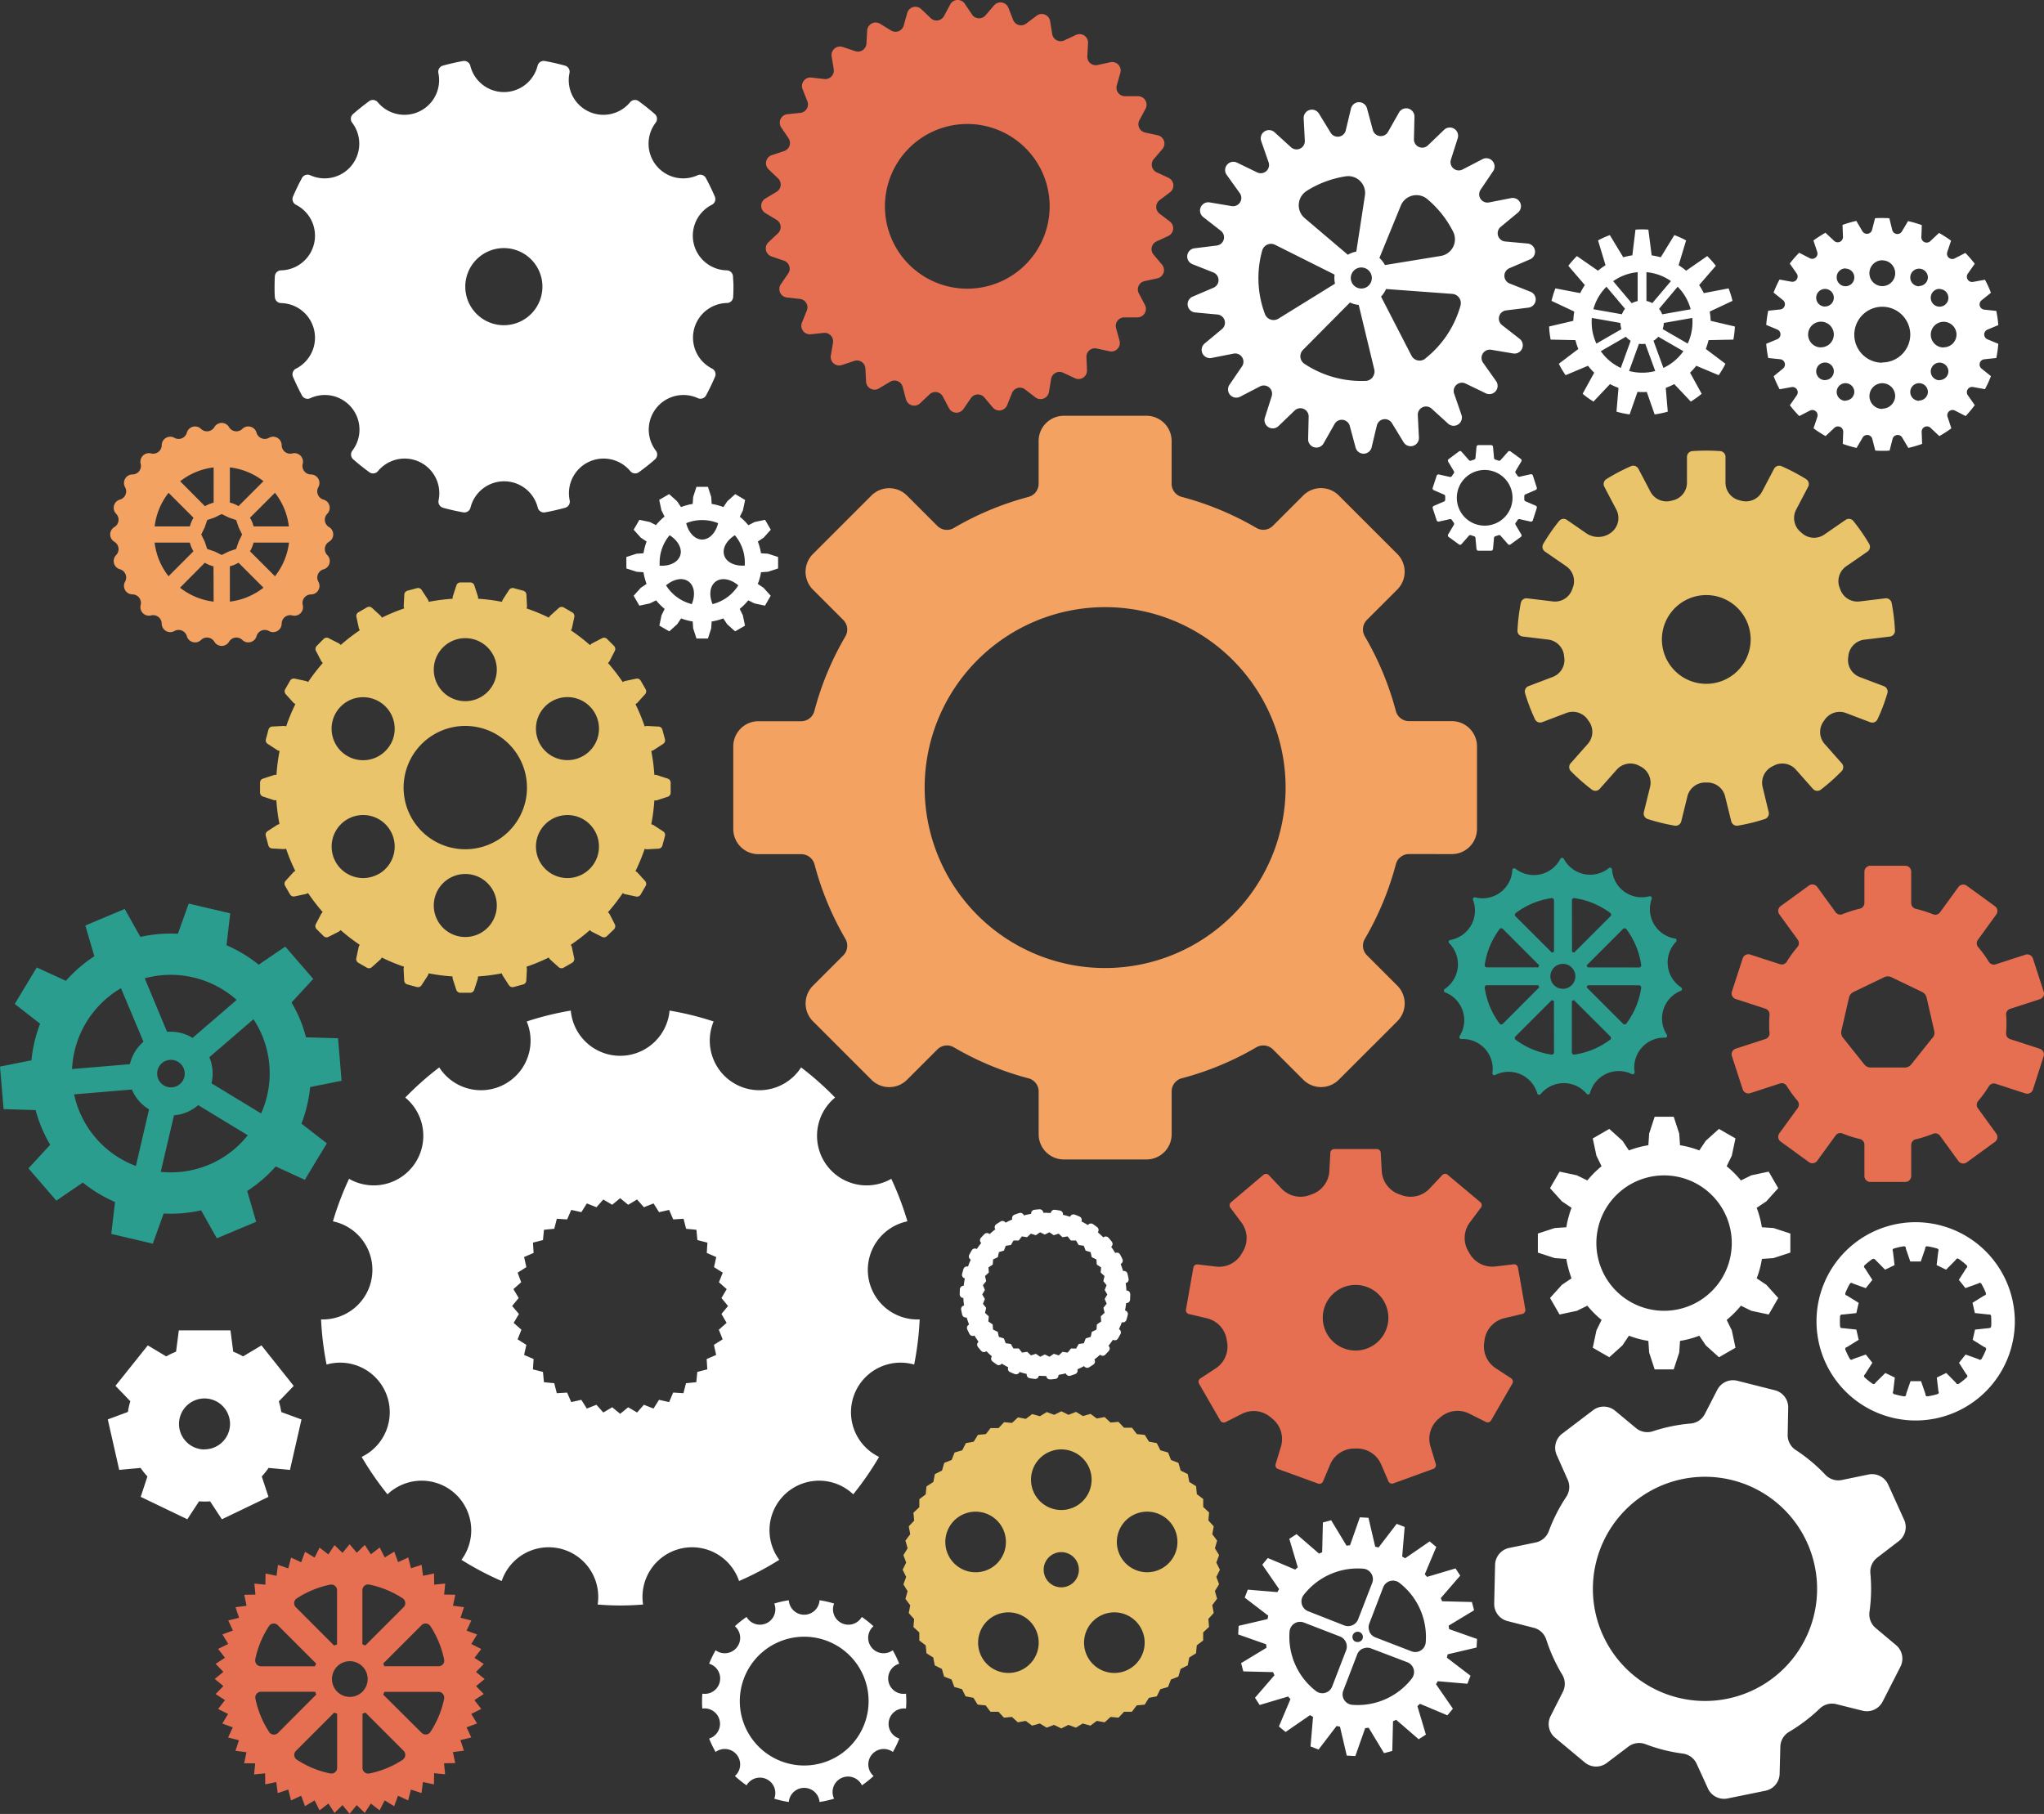 <svg id="Layer_1" data-name="Layer 1" xmlns="http://www.w3.org/2000/svg" viewBox="0 0 742.06 658.64">
    <rect x="0" y="0" width="742.06" height="658.64" fill="#333333" stroke="none"/>
    <defs>
        <style>.cls-1{fill:white}</style>
        <style>.cls-2{fill:#e76f51}</style> <!-- red -->
        <style>.cls-3{fill:#e9c46a;}</style> <!-- yellow -->
        <style>.cls-4{fill:#2a9d8f}</style>  <!-- green -->
        <style>.cls-5{fill:#f4a261}</style>  <!-- orange -->
        <style>.cls-6{fill:#264653}</style>  <!-- blue -->
    </defs>
    <title>All_Gears_cutfile</title>
    <path class="cls-5"
          d="M591.15,378.41a9.14,9.14,0,0,0,9.14-9.14v-30a9.14,9.14,0,0,0-9.14-9.14H575.61a4.93,4.93,0,0,1-4.77-3.67,109,109,0,0,0-11.26-27.11,4.93,4.93,0,0,1,.77-6l11-11a9.14,9.14,0,0,0,0-12.93l-21.23-21.22a9.13,9.13,0,0,0-12.92,0l-11,11a4.93,4.93,0,0,1-6,.77,108.39,108.39,0,0,0-27.1-11.26,4.92,4.92,0,0,1-3.67-4.77V228.4a9.14,9.14,0,0,0-9.14-9.14h-30a9.14,9.14,0,0,0-9.14,9.14v15.54a4.93,4.93,0,0,1-3.68,4.77A108.55,108.55,0,0,0,410.36,260a4.93,4.93,0,0,1-6-.77l-11-11a9.14,9.14,0,0,0-12.93,0l-21.22,21.22a9.14,9.14,0,0,0,0,12.93l11,11a4.93,4.93,0,0,1,.77,6,108.09,108.09,0,0,0-11.26,27.11,4.93,4.93,0,0,1-4.78,3.67H339.43a9.14,9.14,0,0,0-9.14,9.14v30a9.14,9.14,0,0,0,9.14,9.14H355a5,5,0,0,1,4.78,3.67A108.09,108.09,0,0,0,371,409.19a5,5,0,0,1-.77,6l-11,11a9.14,9.14,0,0,0,0,12.93l21.22,21.22a9.14,9.14,0,0,0,12.93,0l11-11a4.93,4.93,0,0,1,6-.77,108.18,108.18,0,0,0,27.1,11.26,4.93,4.93,0,0,1,3.68,4.77v15.54a9.14,9.14,0,0,0,9.14,9.14h30a9.14,9.14,0,0,0,9.14-9.14V464.58a4.92,4.92,0,0,1,3.67-4.77,108,108,0,0,0,27.1-11.26,5,5,0,0,1,6,.77l11,11a9.13,9.13,0,0,0,12.92,0l21.23-21.22a9.14,9.14,0,0,0,0-12.93l-11-11a4.92,4.92,0,0,1-.77-6,108.84,108.84,0,0,0,11.26-27.11,4.93,4.93,0,0,1,4.77-3.67ZM465.29,419.78a65.52,65.52,0,1,1,65.52-65.52A65.59,65.59,0,0,1,465.29,419.78Z"
          transform="translate(-64.08 -68.29)"/>
    <path class="cls-1"
          d="M622,252.74a.68.68,0,0,0-.38-.83l-3.75-1.62a.68.68,0,0,1-.41-.65c0-.2,0-.4,0-.6s0-.39,0-.59a.68.68,0,0,1,.41-.65l3.75-1.62a.68.68,0,0,0,.38-.83l-1.43-4.41a.69.69,0,0,0-.8-.45l-4,.89a.66.66,0,0,1-.71-.28c-.22-.33-.45-.65-.7-1a.66.66,0,0,1-.05-.77l2.08-3.51a.68.68,0,0,0-.18-.9l-3.75-2.73a.68.68,0,0,0-.91.11l-2.7,3.06a.67.67,0,0,1-.74.19c-.37-.14-.75-.26-1.14-.37a.7.7,0,0,1-.49-.59l-.37-4.06a.69.69,0,0,0-.68-.62h-4.63a.68.68,0,0,0-.68.62l-.38,4.06a.69.69,0,0,1-.49.59c-.39.11-.77.23-1.14.37a.67.67,0,0,1-.74-.19l-2.7-3.06a.68.68,0,0,0-.91-.11L590,235a.68.68,0,0,0-.18.9l2.09,3.51a.68.68,0,0,1-.06.77c-.24.31-.48.63-.7,1a.66.66,0,0,1-.71.28l-4-.89a.67.67,0,0,0-.79.45l-1.44,4.41a.69.69,0,0,0,.38.83l3.75,1.62a.68.68,0,0,1,.41.65c0,.2,0,.4,0,.59s0,.4,0,.6a.68.68,0,0,1-.41.65l-3.75,1.62a.69.69,0,0,0-.38.83l1.44,4.41a.67.67,0,0,0,.79.45l4-.9a.68.68,0,0,1,.71.29c.22.33.46.65.7,1a.66.66,0,0,1,.06.76l-2.09,3.52a.68.68,0,0,0,.18.9l3.75,2.72a.67.67,0,0,0,.91-.1l2.7-3.07a.67.67,0,0,1,.74-.18c.37.14.75.26,1.14.37a.67.67,0,0,1,.49.59l.38,4.06a.68.68,0,0,0,.68.62h4.63a.69.69,0,0,0,.68-.62l.37-4.06a.69.69,0,0,1,.49-.59c.39-.11.77-.23,1.14-.37a.66.66,0,0,1,.74.18l2.7,3.07a.67.67,0,0,0,.91.1l3.75-2.72a.68.68,0,0,0,.18-.9l-2.08-3.52a.65.65,0,0,1,.05-.76c.25-.31.48-.63.7-1a.68.68,0,0,1,.71-.29l4,.9a.69.69,0,0,0,.8-.45Zm-18.88,6.41A10.11,10.11,0,1,1,613.19,249,10.12,10.12,0,0,1,603.09,259.15Z"
          transform="translate(-64.08 -68.29)"/>
    <path class="cls-1"
          d="M693.37,191.6a33.82,33.82,0,0,0,.55-4.76l-8.79-2.06a24.84,24.84,0,0,0-.35-3.36l8.27-3.89a35,35,0,0,0-1.42-4.53l-9,1.72a24.89,24.89,0,0,0-1.69-2.92l6.06-7a33.79,33.79,0,0,0-3.12-3.53l-7.65,5.31a25.43,25.43,0,0,0-2.74-2l2.72-9a34.19,34.19,0,0,0-4.27-1.93L667,161.71a26.14,26.14,0,0,0-3.3-.7l-1.19-9.34q-1.15-.09-2.34-.09t-2.34.09L656.69,161a25.42,25.42,0,0,0-3.3.7l-4.88-8.05a34.19,34.19,0,0,0-4.27,1.93l2.71,9a25.31,25.31,0,0,0-2.73,2l-7.65-5.31a33.79,33.79,0,0,0-3.12,3.53l6,7a26.39,26.39,0,0,0-1.69,2.92l-9-1.72a35,35,0,0,0-1.41,4.53l8.26,3.89a24.84,24.84,0,0,0-.35,3.36l-8.79,2.06a32.41,32.41,0,0,0,.56,4.76l9,.19a23.61,23.61,0,0,0,1.05,3.21L630,200.37a33.31,33.31,0,0,0,2.46,4.15l8.13-3.42a25.61,25.61,0,0,0,2.26,2.51l-4.21,7.66a33.28,33.28,0,0,0,3.94,2.83l6-6.35a24.31,24.31,0,0,0,3.08,1.38l-.72,8.63a32.83,32.83,0,0,0,4.77,1l2.85-8.17c.55,0,1.12.06,1.68.06s1.13,0,1.69-.06l2.85,8.17a32.83,32.83,0,0,0,4.77-1l-.73-8.63a23.82,23.82,0,0,0,3.09-1.38l6,6.35a32.59,32.59,0,0,0,3.95-2.83l-4.21-7.66a25.51,25.51,0,0,0,2.25-2.51l8.14,3.42a34.51,34.51,0,0,0,2.45-4.15L683.36,195a25.09,25.09,0,0,0,1-3.21Zm-20.23-19.2a18.19,18.19,0,0,1,4.73,8.19l-10.34,1.83a8.1,8.1,0,0,0-1.14-2Zm-11.33-5.28a18.18,18.18,0,0,1,8.89,3.23l-6.75,8a7.83,7.83,0,0,0-2.14-.78Zm-3.19,0v10.49a8,8,0,0,0-2.15.78l-6.74-8A18.18,18.18,0,0,1,658.62,167.12Zm-11.33,5.28,6.75,8a7.79,7.79,0,0,0-1.14,2l-10.35-1.83A18.21,18.21,0,0,1,647.29,172.4Zm-5.36,12.92c0-.53,0-1.06.07-1.59l10.35,1.82a7.92,7.92,0,0,0,.39,2.25l-9.1,5.25A18.3,18.3,0,0,1,641.93,185.32Zm3.31,10.49,9.1-5.25a7.89,7.89,0,0,0,1.74,1.46l-3.59,9.87A18.31,18.31,0,0,1,645.24,195.81Zm15,7.8a18.05,18.05,0,0,1-4.73-.63l3.59-9.87a8.75,8.75,0,0,0,1.14.09,8.49,8.49,0,0,0,1.14-.09L665,203A18.07,18.07,0,0,1,660.21,203.61Zm7.73-1.72-3.6-9.87a8,8,0,0,0,1.75-1.46l9.1,5.25A18.38,18.38,0,0,1,667.94,201.89Zm8.84-8.84-9.09-5.25a8.29,8.29,0,0,0,.39-2.25l10.34-1.82c.05.53.07,1.06.07,1.59A18.15,18.15,0,0,1,676.78,193.05Z"
          transform="translate(-64.08 -68.29)"/>
    <path class="cls-1"
          d="M596.81,679.65l1.13-2.91-8.57-6.55c.1-.41.18-.82.27-1.23l10.5-2.46.17-3.11-10.17-3.59c0-.42-.08-.83-.14-1.25l9.24-5.58-.8-3-10.81-.27c-.16-.38-.32-.76-.5-1.14l7.07-8.17-1.7-2.62-10.34,3.08c-.27-.32-.55-.63-.83-.94l4.18-9.94-2.42-2-8.88,6.12-1.08-.63.9-10.74-2.9-1.13-6.56,8.57-1.23-.27-2.45-10.5-3.12-.17-3.58,10.17c-.42,0-.84.08-1.25.14l-5.59-9.24-3,.8-.27,10.81c-.38.16-.76.32-1.13.5l-8.18-7.07-2.62,1.7,3.08,10.34c-.32.27-.63.55-.94.83L524.34,634l-2,2.42,6.12,8.88c-.22.35-.43.72-.63,1.08l-10.75-.9-1.12,2.9,8.56,6.56c-.1.41-.18.82-.26,1.23l-10.5,2.45-.17,3.12,10.17,3.58c0,.42.08.84.13,1.25l-9.23,5.59.8,3,10.8.27c.16.38.33.76.5,1.13l-7.06,8.18,1.69,2.62,10.34-3.08c.27.32.55.63.84.94l-4.19,9.94,2.42,2,8.88-6.12c.36.22.72.43,1.09.63l-.91,10.75,2.91,1.12,6.55-8.56c.41.1.82.18,1.23.26l2.46,10.5,3.11.17,3.59-10.17c.42,0,.83-.08,1.25-.13l5.58,9.23,3-.8.27-10.8,1.14-.5,8.17,7.06,2.62-1.69-3.08-10.34c.32-.27.63-.55.94-.84l9.94,4.19,2-2.42-6.12-8.88.63-1.09Zm-30.58-35a3.78,3.78,0,0,1,2.52-2.3,3.85,3.85,0,0,1,3.36.65,24.83,24.83,0,0,1,9.57,21.63,3.8,3.8,0,0,1-5.17,3.24l-13.13-5.07a3.82,3.82,0,0,1-2.11-2l0-.1a3.88,3.88,0,0,1-.07-2.92Zm-18.52,36a3.81,3.81,0,0,1-5.88,1.65,24.87,24.87,0,0,1-9.58-21.63,3.82,3.82,0,0,1,5.18-3.25l13.12,5.07a3.8,3.8,0,0,1,2.11,2l.05.1a3.81,3.81,0,0,1,.07,2.91Zm9.43-24.4a3.83,3.83,0,0,1-2,2.11l-.1.05a3.86,3.86,0,0,1-2.91.07L539,653.32a3.81,3.81,0,0,1-1.65-5.88A24.83,24.83,0,0,1,559,637.87a3.81,3.81,0,0,1,3.25,5.17Zm-.86,8.18a1.9,1.9,0,1,1,2.46-1.08A1.89,1.89,0,0,1,556.28,664.35Zm20.32,13.37A24.87,24.87,0,0,1,555,687.3a3.81,3.81,0,0,1-3.24-5.18L556.8,669a3.78,3.78,0,0,1,2-2.11l.1,0a3.84,3.84,0,0,1,2.92-.07L575,671.84a3.81,3.81,0,0,1,1.65,5.88Z"
          transform="translate(-64.08 -68.29)"/>
    <path class="cls-2"
          d="M603.07,554.59a9.5,9.5,0,0,1,7.2-7.69l6.49-1.53a1.43,1.43,0,0,0,1.08-1.64l-2.68-15.21a1.43,1.43,0,0,0-1.58-1.17l-6.62.79a9.49,9.49,0,0,1-9.38-4.75l-.44-.76a9.49,9.49,0,0,1,.57-10.51l4-5.34a1.43,1.43,0,0,0-.22-2l-11.83-9.92a1.43,1.43,0,0,0-2,.12l-4.55,4.85a9.5,9.5,0,0,1-10.25,2.39c-.28-.11-.55-.21-.83-.3a9.49,9.49,0,0,1-6.31-8.42l-.37-6.65a1.44,1.44,0,0,0-1.44-1.35H548.49a1.43,1.43,0,0,0-1.43,1.35l-.37,6.65a9.49,9.49,0,0,1-6.31,8.42c-.28.09-.56.19-.83.3a9.5,9.5,0,0,1-10.25-2.39L524.75,495a1.43,1.43,0,0,0-2-.12L511,504.82a1.45,1.45,0,0,0-.23,2l4,5.34a9.49,9.49,0,0,1,.57,10.51l-.44.76a9.49,9.49,0,0,1-9.38,4.75l-6.62-.79a1.42,1.42,0,0,0-1.58,1.17l-2.68,15.21a1.42,1.42,0,0,0,1.08,1.64l6.49,1.53a9.5,9.5,0,0,1,7.2,7.69c0,.28.09.57.15.86a9.49,9.49,0,0,1-4.14,9.66l-5.58,3.65a1.44,1.44,0,0,0-.45,1.92l7.72,13.37a1.43,1.43,0,0,0,1.89.56l5.95-3a9.49,9.49,0,0,1,10.44,1.25l.67.56a9.5,9.5,0,0,1,3.06,10.07l-1.93,6.39a1.43,1.43,0,0,0,.88,1.76l14.51,5.28a1.43,1.43,0,0,0,1.81-.78L547,600a9.52,9.52,0,0,1,8.82-5.76h.87a9.49,9.49,0,0,1,8.81,5.76l2.63,6.12a1.42,1.42,0,0,0,1.8.78l14.52-5.28a1.43,1.43,0,0,0,.88-1.76l-1.93-6.39a9.5,9.5,0,0,1,3-10.07c.23-.18.45-.37.67-.56a9.5,9.5,0,0,1,10.45-1.25l6,3a1.43,1.43,0,0,0,1.89-.56l7.72-13.37a1.44,1.44,0,0,0-.46-1.92l-5.57-3.65a9.49,9.49,0,0,1-4.14-9.66Zm-46.86,4.07a11.91,11.91,0,1,1,11.91-11.9A11.9,11.9,0,0,1,556.21,558.66Z"
          transform="translate(-64.08 -68.29)"/>
    <path class="cls-3"
          d="M750.83,287.22a2.09,2.09,0,0,0-2.31-1.68l-9.29,1.12a6.59,6.59,0,0,1-7-4.24l-.28-.72a6.59,6.59,0,0,1,2.41-7.82l7.7-5.31a2.1,2.1,0,0,0,.61-2.79,68.15,68.15,0,0,0-5.74-8.31,2.09,2.09,0,0,0-2.83-.41l-7.7,5.31a6.58,6.58,0,0,1-8.15-.51c-.19-.17-.38-.34-.58-.5a6.61,6.61,0,0,1-1.5-8.05l4.35-8.29a2.11,2.11,0,0,0-.74-2.76,69.76,69.76,0,0,0-8.94-4.7,2.11,2.11,0,0,0-2.7.95l-4.35,8.29a6.62,6.62,0,0,1-7.46,3.34l-.74-.19a6.59,6.59,0,0,1-5.08-6.42v-9.35a2.1,2.1,0,0,0-1.94-2.1c-1.67-.12-3.35-.18-5.05-.18s-3.38.06-5,.18a2.11,2.11,0,0,0-2,2.1v9.35a6.59,6.59,0,0,1-5.07,6.42l-.75.19a6.6,6.6,0,0,1-7.45-3.34l-4.35-8.29a2.1,2.1,0,0,0-2.7-.95,69.1,69.1,0,0,0-8.94,4.7,2.11,2.11,0,0,0-.75,2.76l4.36,8.29a6.6,6.6,0,0,1-1.51,8.05h0a7.7,7.7,0,0,1-9.43.53l-7-4.83a2.09,2.09,0,0,0-2.83.41,69.25,69.25,0,0,0-5.75,8.3,2.11,2.11,0,0,0,.62,2.8l7.7,5.31a6.59,6.59,0,0,1,2.4,7.82l-.27.72a6.59,6.59,0,0,1-7,4.24l-9.29-1.12a2.09,2.09,0,0,0-2.31,1.68,68.72,68.72,0,0,0-1.21,10,2.11,2.11,0,0,0,1.85,2.18l9.29,1.12a6.6,6.6,0,0,1,5.76,5.81c0,.25.06.5.1.76a6.6,6.6,0,0,1-4.21,7l-8.77,3.32a2.1,2.1,0,0,0-1.27,2.56,67.9,67.9,0,0,0,3.59,9.45,2.09,2.09,0,0,0,2.64,1.08l8.76-3.33a6.6,6.6,0,0,1,7.79,2.45l.44.63a6.59,6.59,0,0,1-.46,8.17l-6.2,7a2.1,2.1,0,0,0,.06,2.86A69.75,69.75,0,0,0,642,355a2.08,2.08,0,0,0,2.84-.28l6.21-7a6.61,6.61,0,0,1,8-1.45l.68.36a6.59,6.59,0,0,1,3.38,7.45l-2.24,9.09a2.1,2.1,0,0,0,1.38,2.5,69.69,69.69,0,0,0,9.82,2.41,2.09,2.09,0,0,0,2.38-1.57l2.24-9.09a6.61,6.61,0,0,1,6.46-5h.76a6.59,6.59,0,0,1,6.45,5l2.24,9.09a2.12,2.12,0,0,0,2.39,1.57,69.22,69.22,0,0,0,9.81-2.41,2.1,2.1,0,0,0,1.39-2.5L704,354.09a6.6,6.6,0,0,1,3.38-7.45l.68-.36a6.59,6.59,0,0,1,8,1.45l6.2,7a2.1,2.1,0,0,0,2.85.28,69.65,69.65,0,0,0,7.55-6.7,2.1,2.1,0,0,0,.07-2.86l-6.2-7a6.59,6.59,0,0,1-.46-8.17l.44-.63a6.59,6.59,0,0,1,7.79-2.45l8.75,3.33a2.11,2.11,0,0,0,2.65-1.08,67,67,0,0,0,3.58-9.44,2.08,2.08,0,0,0-1.26-2.56l-8.77-3.33a6.6,6.6,0,0,1-4.21-7l.09-.76a6.61,6.61,0,0,1,5.77-5.81l9.29-1.12a2.11,2.11,0,0,0,1.84-2.18A68.72,68.72,0,0,0,750.83,287.22Zm-67.29,29.36a16.11,16.11,0,1,1,16.1-16.11A16.11,16.11,0,0,1,683.54,316.58Z"
          transform="translate(-64.08 -68.29)"/>
    <path class="cls-4"
          d="M674.27,428.08a.72.72,0,0,0,.13-1.27,10.81,10.81,0,0,1-1.86-16.56.71.71,0,0,0-.4-1.2,10.81,10.81,0,0,1-8.42-14.39.71.71,0,0,0-.85-.93A10.81,10.81,0,0,1,649.31,384a.7.7,0,0,0-1.16-.49,10.82,10.82,0,0,1-16.33-3.36.71.71,0,0,0-1.27,0,10.81,10.81,0,0,1-16.28,3.57.72.72,0,0,0-1.16.52,10.81,10.81,0,0,1-13.43,9.89.7.7,0,0,0-.83.94,10.83,10.83,0,0,1-8.23,14.51.71.71,0,0,0-.39,1.21,10.8,10.8,0,0,1-1.63,16.58.71.71,0,0,0,.14,1.26A10.82,10.82,0,0,1,594,444.48a.71.71,0,0,0,.64,1.09,10.81,10.81,0,0,1,11.25,12.32.7.7,0,0,0,1,.73,10.81,10.81,0,0,1,15.28,6.67.71.71,0,0,0,1.24.26,10.82,10.82,0,0,1,16.67-.12.71.71,0,0,0,1.24-.27,10.81,10.81,0,0,1,15.19-6.87.72.72,0,0,0,1-.75,10.81,10.81,0,0,1,11.08-12.47.71.71,0,0,0,.62-1.09,10.81,10.81,0,0,1,5-15.9Zm-39.51-32.9a.8.8,0,0,1,.27-.6.83.83,0,0,1,.64-.19,28.58,28.58,0,0,1,13,5.38.79.79,0,0,1,.09,1.2l-13.22,13.22c-.24-.12-.5-.22-.75-.32Zm-7.42-.79a.8.8,0,0,1,.63.19.78.78,0,0,1,.28.6v18.69c-.26.1-.51.2-.76.32L614.28,401a.79.79,0,0,1-.23-.62.77.77,0,0,1,.32-.58A28.53,28.53,0,0,1,627.34,394.39Zm-18.86,11.27a.78.78,0,0,1,.58-.32.79.79,0,0,1,.62.23l13.21,13.22c-.11.24-.22.5-.31.75H603.89a.8.8,0,0,1-.6-.27.79.79,0,0,1-.19-.64A28.58,28.58,0,0,1,608.48,405.66Zm1.2,34.36a.79.79,0,0,1-.62.23.78.78,0,0,1-.58-.32,28.53,28.53,0,0,1-5.38-13,.79.79,0,0,1,.19-.64.8.8,0,0,1,.6-.27h18.69c.09.26.2.51.31.76Zm18.57,10.39a.78.78,0,0,1-.28.6.76.76,0,0,1-.63.19,28.53,28.53,0,0,1-13-5.38.78.78,0,0,1-.32-.58.79.79,0,0,1,.23-.62l13.21-13.21.76.31Zm3.25-23.09A4.53,4.53,0,1,1,636,422.8,4.52,4.52,0,0,1,631.5,427.32Zm4.17,23.88A.83.83,0,0,1,635,451a.8.8,0,0,1-.27-.6V431.72c.25-.1.51-.2.75-.31l13.22,13.21a.79.79,0,0,1,.23.62.78.78,0,0,1-.32.58A28.58,28.58,0,0,1,635.67,451.2Zm18.86-11.27a.79.79,0,0,1-1.2.09l-13.22-13.21c.12-.25.22-.5.32-.76h18.69a.8.8,0,0,1,.6.27.83.83,0,0,1,.19.64A28.53,28.53,0,0,1,654.53,439.93Zm-14.1-20.39c-.1-.25-.2-.51-.32-.75l13.22-13.22a.79.79,0,0,1,1.2.09,28.58,28.58,0,0,1,5.38,13,.83.83,0,0,1-.19.64.8.8,0,0,1-.6.27Z"
          transform="translate(-64.08 -68.29)"/>
    <path class="cls-1"
          d="M166.2,581a29.52,29.52,0,0,0-.89-3.88l5.4-5.61L159,556.79l-6.67,4a28.74,28.74,0,0,0-3.58-1.72l-1-7.73H129l-1,7.73a28.74,28.74,0,0,0-3.58,1.72l-6.68-4L106,571.47l5.4,5.61a26.63,26.63,0,0,0-.89,3.88l-7.3,2.71L107.36,602l7.76-.72a27.38,27.38,0,0,0,2.48,3.1l-2.44,7.41,16.92,8.14,4.27-6.52c.66.05,1.32.08,2,.08s1.33,0,2-.08l4.28,6.52,16.92-8.14-2.44-7.41a28.54,28.54,0,0,0,2.48-3.1l7.76.72,4.18-18.31Zm-27.86,13.58a9.26,9.26,0,1,1,9.25-9.26A9.27,9.27,0,0,1,138.34,594.54Z"
          transform="translate(-64.08 -68.29)"/>
    <path class="cls-1"
          d="M752.55,665.73,745,659.39a6.5,6.5,0,0,1-2.21-5.9,60,60,0,0,0,.32-13.89,6.46,6.46,0,0,1,2.48-5.74l7.83-6a6.42,6.42,0,0,0,1.94-7.75l-5.8-12.8a6.43,6.43,0,0,0-7.12-3.64l-9.69,2a6.44,6.44,0,0,1-6-1.92,60,60,0,0,0-10.67-8.93,6.42,6.42,0,0,1-3-5.49l.2-9.9a6.41,6.41,0,0,0-4.85-6.35l-13.62-3.44a6.43,6.43,0,0,0-7.29,3.29l-4.52,8.8a6.43,6.43,0,0,1-5.21,3.44,60,60,0,0,0-13.62,2.79,6.44,6.44,0,0,1-6.15-1.14l-7.6-6.31a6.42,6.42,0,0,0-8-.17l-11.19,8.5a6.43,6.43,0,0,0-2,7.75l4,9a6.43,6.43,0,0,1-.55,6.22,60.06,60.06,0,0,0-6.3,12.38,6.5,6.5,0,0,1-4.75,4.15l-9.66,2a6.42,6.42,0,0,0-5.11,6.14l-.32,14.05a6.41,6.41,0,0,0,4.82,6.36l9.56,2.45a6.44,6.44,0,0,1,4.53,4.29,60.32,60.32,0,0,0,5.77,12.69,6.45,6.45,0,0,1,.26,6.24l-4.47,8.83a6.41,6.41,0,0,0,1.61,7.82l10.79,9a6.42,6.42,0,0,0,8,.2l7.83-5.92a6.43,6.43,0,0,1,6.17-.92,61.16,61.16,0,0,0,6.72,2.13,59.75,59.75,0,0,0,6.92,1.31,6.46,6.46,0,0,1,5,3.74l4.09,8.93a6.41,6.41,0,0,0,7.12,3.62l13.77-2.81a6.41,6.41,0,0,0,5.13-6.13l.26-9.88a6.44,6.44,0,0,1,3.19-5.37,61,61,0,0,0,11.1-8.43,6.43,6.43,0,0,1,6-1.63l9.58,2.39a6.42,6.42,0,0,0,7.27-3.32l6.39-12.52A6.43,6.43,0,0,0,752.55,665.73ZM673.1,684.66a40.7,40.7,0,1,1,49.43-29.5A40.69,40.69,0,0,1,673.1,684.66Z"
          transform="translate(-64.08 -68.29)"/>
    <path class="cls-2"
          d="M804.65,449.1l-10.8-3.51a2.13,2.13,0,0,1-1.47-2.2c.08-1.09.13-2.19.13-3.3s0-2.21-.13-3.3a2.13,2.13,0,0,1,1.47-2.2l10.8-3.51a2.15,2.15,0,0,0,1.38-2.71l-3.91-12.06a2.16,2.16,0,0,0-2.72-1.38l-10.79,3.5a2.12,2.12,0,0,1-2.48-.9,43.94,43.94,0,0,0-3.9-5.36,2.13,2.13,0,0,1-.09-2.64l6.67-9.19a2.14,2.14,0,0,0-.47-3l-10.27-7.46a2.16,2.16,0,0,0-3,.48l-6.67,9.18a2.13,2.13,0,0,1-2.54.73,42.28,42.28,0,0,0-6.31-2,2.14,2.14,0,0,1-1.62-2.09V384.79a2.15,2.15,0,0,0-2.15-2.15H743.1a2.16,2.16,0,0,0-2.16,2.15v11.34a2.13,2.13,0,0,1-1.62,2.09,42.28,42.28,0,0,0-6.31,2,2.13,2.13,0,0,1-2.54-.73l-6.67-9.18a2.16,2.16,0,0,0-3-.48l-10.26,7.46a2.15,2.15,0,0,0-.48,3l6.68,9.19a2.16,2.16,0,0,1-.09,2.64,41.92,41.92,0,0,0-3.9,5.36,2.13,2.13,0,0,1-2.48.9l-10.8-3.5a2.14,2.14,0,0,0-2.71,1.38l-3.92,12.06a2.15,2.15,0,0,0,1.38,2.71l10.8,3.51a2.15,2.15,0,0,1,1.48,2.2c-.09,1.09-.14,2.19-.14,3.3s0,2.21.14,3.3a2.15,2.15,0,0,1-1.48,2.2l-10.8,3.51a2.15,2.15,0,0,0-1.38,2.71l3.92,12.06a2.16,2.16,0,0,0,2.71,1.39l10.8-3.51a2.13,2.13,0,0,1,2.48.9,41.92,41.92,0,0,0,3.9,5.36,2.16,2.16,0,0,1,.09,2.64l-6.68,9.19a2.15,2.15,0,0,0,.48,3l10.26,7.46a2.16,2.16,0,0,0,3-.48l6.67-9.18a2.13,2.13,0,0,1,2.54-.73,42.28,42.28,0,0,0,6.31,2,2.14,2.14,0,0,1,1.62,2.09v11.34a2.16,2.16,0,0,0,2.16,2.15h12.68a2.15,2.15,0,0,0,2.15-2.15V484.05a2.15,2.15,0,0,1,1.62-2.09,42.28,42.28,0,0,0,6.31-2,2.13,2.13,0,0,1,2.54.73l6.67,9.18a2.16,2.16,0,0,0,3,.48l10.27-7.46a2.14,2.14,0,0,0,.47-3l-6.67-9.19a2.13,2.13,0,0,1,.09-2.64,43.94,43.94,0,0,0,3.9-5.36,2.12,2.12,0,0,1,2.48-.9l10.79,3.51a2.17,2.17,0,0,0,2.72-1.39L806,451.81A2.15,2.15,0,0,0,804.65,449.1Zm-39-4-7.7,9.66a3.06,3.06,0,0,1-2.38,1.15H743.26a3.06,3.06,0,0,1-2.38-1.15l-7.7-9.66a3,3,0,0,1-.59-2.57l2.75-12a3,3,0,0,1,1.65-2.06l11.13-5.36a3,3,0,0,1,2.63,0l11.14,5.36a3.05,3.05,0,0,1,1.64,2.06l2.75,12A3,3,0,0,1,765.69,445.15Z"
          transform="translate(-64.08 -68.29)"/>
    <path class="cls-4"
          d="M173,438.41a52.25,52.25,0,0,0-3.08-6.12l7.88-8.56L167.65,412,158,418.56a50.68,50.68,0,0,0-11.69-7.05l1.36-11.59-15.08-3.54-3.93,10.95a50.26,50.26,0,0,0-13.61,1.15l-5.7-10.15-14.28,6,3.26,11.17A50.54,50.54,0,0,0,88,424.42l-10.57-4.85-8,13.24L78.64,440a50.63,50.63,0,0,0-3.14,13.28l-11.42,2.28L65.38,471l11.63.36a51.06,51.06,0,0,0,2.21,6.48,52.1,52.1,0,0,0,3.08,6.11l-7.89,8.56,10.12,11.72,9.62-6.55a50.68,50.68,0,0,0,11.69,7.05l-1.36,11.59,15.07,3.54,3.94-10.95a50.26,50.26,0,0,0,13.61-1.15l5.7,10.15,14.28-6-3.26-11.17a50.76,50.76,0,0,0,10.35-8.92l10.57,4.85,8-13.24-9.22-7.14A51.53,51.53,0,0,0,176.68,463l11.41-2.29-1.29-15.43-11.63-.35A52.12,52.12,0,0,0,173,438.41Zm-56.38-14.9A36,36,0,0,1,150,431.35l-16,13.79a15.21,15.21,0,0,0-9.27-2.19Zm7.58,30a5,5,0,1,1-2.67,6.53A5,5,0,0,1,124.16,453.5ZM108,427.1l8.17,19.44a15.26,15.26,0,0,0-4.93,8.15l-21,1.76A35.94,35.94,0,0,1,108,427.1Zm5.42,64.55a35.72,35.72,0,0,1-22.43-26l21-1.76a.64.64,0,0,1,0,.07,15.07,15.07,0,0,0,6.2,7.13Zm26.53-.48a35.59,35.59,0,0,1-17.52,2.61l4.82-20.53a15.52,15.52,0,0,0,4.69-1.13,15.28,15.28,0,0,0,4.09-2.56l18,10.93A35.59,35.59,0,0,1,140,491.17Zm18.9-18.61-18-10.93a15.12,15.12,0,0,0-.75-9.42l0-.07,16-13.77a35.31,35.31,0,0,1,3.12,5.83A35.76,35.76,0,0,1,158.89,472.56Z"
          transform="translate(-64.08 -68.29)"/>
    <path class="cls-2"
          d="M488.83,148.75l-3.77-2.87a3.09,3.09,0,0,1,0-4.92l3.78-2.85a3.08,3.08,0,0,0-.56-5.26l-4.29-2A3.09,3.09,0,0,1,483,126l3.08-3.59a3.08,3.08,0,0,0-1.67-5l-4.62-1a3.09,3.09,0,0,1-2.06-4.47l2.24-4.18a3.09,3.09,0,0,0-2.72-4.54h-4.73a3.08,3.08,0,0,1-3-3.92l1.29-4.56a3.08,3.08,0,0,0-3.63-3.85l-4.62,1a3.08,3.08,0,0,1-3.74-3.19l.27-4.73a3.08,3.08,0,0,0-4.37-3l-4.3,2a3.08,3.08,0,0,1-4.34-2.32L445.33,76a3.09,3.09,0,0,0-4.92-2l-3.77,2.85a3.09,3.09,0,0,1-4.74-1.32l-1.73-4.41a3.09,3.09,0,0,0-5.22-.87l-3.07,3.6a3.08,3.08,0,0,1-4.91-.28l-2.64-3.93a3.09,3.09,0,0,0-5.29.28l-2.22,4.17a3.09,3.09,0,0,1-4.86.79l-3.42-3.27a3.08,3.08,0,0,0-5.1,1.4l-1.27,4.56a3.08,3.08,0,0,1-4.58,1.8l-4-2.45a3.09,3.09,0,0,0-4.69,2.46l-.26,4.73a3.09,3.09,0,0,1-4.08,2.75L370,85.34a3.08,3.08,0,0,0-4,3.41l.76,4.67a3.1,3.1,0,0,1-3.4,3.57l-4.7-.54a3.09,3.09,0,0,0-3.22,4.21l1.75,4.4a3.09,3.09,0,0,1-2.55,4.21l-4.71.49a3.09,3.09,0,0,0-2.23,4.8l2.65,3.92a3.09,3.09,0,0,1-1.59,4.66l-4.49,1.49a3.08,3.08,0,0,0-1.15,5.16l3.43,3.26a3.09,3.09,0,0,1-.54,4.89l-4.07,2.43a3.08,3.08,0,0,0,0,5.29L346,148.1a3.1,3.1,0,0,1,.52,4.9l-3.45,3.24a3.08,3.08,0,0,0,1.12,5.17l4.48,1.52a3.08,3.08,0,0,1,1.56,4.66l-2.67,3.91a3.08,3.08,0,0,0,2.21,4.81l4.7.52a3.08,3.08,0,0,1,2.52,4.22l-1.77,4.39a3.09,3.09,0,0,0,3.2,4.22l4.7-.5a3.08,3.08,0,0,1,3.37,3.58l-.78,4.67a3.08,3.08,0,0,0,4,3.43l4.49-1.5a3.08,3.08,0,0,1,4.06,2.77l.24,4.73a3.08,3.08,0,0,0,4.67,2.49l4.06-2.43a3.08,3.08,0,0,1,4.56,1.83L393,213.3a3.09,3.09,0,0,0,5.1,1.43l3.44-3.25a3.08,3.08,0,0,1,4.85.81l2.2,4.19a3.08,3.08,0,0,0,5.28.3l2.67-3.91a3.08,3.08,0,0,1,4.91-.26l3.05,3.62a3.08,3.08,0,0,0,5.22-.84l1.76-4.39a3.09,3.09,0,0,1,4.75-1.31l3.75,2.89a3.09,3.09,0,0,0,4.92-2l.78-4.67a3.08,3.08,0,0,1,4.35-2.29l4.29,2a3.08,3.08,0,0,0,4.39-2.95L458.5,198a3.08,3.08,0,0,1,3.75-3.17l4.62,1a3.08,3.08,0,0,0,3.65-3.83l-1.26-4.56a3.09,3.09,0,0,1,3-3.91l4.73,0a3.09,3.09,0,0,0,2.75-4.53l-2.21-4.18a3.08,3.08,0,0,1,2.07-4.46l4.63-1a3.08,3.08,0,0,0,1.7-5l-3.05-3.61a3.08,3.08,0,0,1,1.07-4.8l4.3-2A3.09,3.09,0,0,0,488.83,148.75Zm-73.59,24.36a29.9,29.9,0,1,1,29.91-29.9A29.9,29.9,0,0,1,415.24,173.11Z"
          transform="translate(-64.08 -68.29)"/>
    <path class="cls-1"
          d="M707.94,525.1l6.12-2v-6.92l-6.12-2-4.22-.28a35.66,35.66,0,0,0-1.89-7.06l3.51-2.35,4.31-4.79-3.46-6-6.3,1.34-3.79,1.86a36.54,36.54,0,0,0-5.17-5.16l1.86-3.8,1.34-6.29-6-3.46-4.78,4.31L681,486a35.39,35.39,0,0,0-7-1.89l-.29-4.21-2-6.13h-6.92l-2,6.13-.28,4.21a35.66,35.66,0,0,0-7.06,1.89l-2.35-3.51-4.78-4.3-6,3.46,1.34,6.29,1.86,3.8a36,36,0,0,0-5.16,5.16l-3.8-1.86-6.29-1.34-3.46,6,4.31,4.79,3.5,2.35a36.36,36.36,0,0,0-1.89,7.06l-4.21.28-6.13,2v6.92l6.13,2,4.21.29a36.07,36.07,0,0,0,1.89,7.05l-3.5,2.36-4.31,4.78,3.46,6,6.29-1.34,3.8-1.86a36.54,36.54,0,0,0,5.16,5.17l-1.86,3.79-1.34,6.3,6,3.46,4.78-4.31,2.35-3.51a35.66,35.66,0,0,0,7.06,1.89l.28,4.22,2,6.12h6.92l2-6.12.29-4.22a35.39,35.39,0,0,0,7-1.89l2.36,3.51,4.78,4.31,6-3.46-1.34-6.3-1.86-3.79a37.15,37.15,0,0,0,5.17-5.17l3.79,1.86,6.3,1.34,3.46-6-4.31-4.78-3.51-2.36a35.39,35.39,0,0,0,1.89-7.05Zm-39.73,19.13a24.58,24.58,0,1,1,24.58-24.58A24.58,24.58,0,0,1,668.21,544.23Z"
          transform="translate(-64.08 -68.29)"/>
    <path class="cls-3"
          d="M505.66,640.86l1.29-2.6-1.29-2.61,1-2.71-1.51-2.47.79-2.79-1.74-2.33.52-2.85-1.94-2.15.25-2.89-2.13-2,0-2.9-2.31-1.75-.28-2.89-2.46-1.54-.55-2.85-2.59-1.3-.81-2.79-2.7-1.05-1.06-2.71-2.78-.8-1.31-2.59-2.85-.55-1.53-2.46L476.8,589l-1.75-2.31h-2.91l-2-2.14-2.89.26-2.15-2-2.86.53L460,581.66l-2.79.79-2.48-1.52L452,582l-2.6-1.28-2.6,1.28-2.71-1-2.48,1.52-2.79-.79-2.33,1.74-2.85-.53-2.15,2-2.89-.26-2,2.14h-2.91L422,589l-2.89.28-1.53,2.47-2.85.54-1.31,2.6-2.78.8-1.06,2.7-2.7,1.06-.81,2.79-2.59,1.3-.55,2.85L400.43,608l-.28,2.88-2.31,1.76,0,2.9-2.14,2,.26,2.89L394,622.5l.53,2.85-1.74,2.33.79,2.79-1.52,2.47,1,2.71-1.28,2.61,1.28,2.6-1,2.71,1.52,2.47-.79,2.8,1.74,2.32L394,654l1.95,2.15-.26,2.89,2.14,2v2.9l2.31,1.76.29,2.88,2.46,1.54.54,2.85,2.6,1.3.8,2.79,2.71,1.06,1,2.7,2.79.8,1.3,2.6,2.85.54,1.54,2.47,2.89.28,1.75,2.31h2.9l2,2.14,2.89-.26,2.15,1.95,2.85-.52,2.33,1.73,2.79-.78,2.48,1.51,2.7-1,2.61,1.28,2.6-1.28,2.71,1,2.48-1.51,2.79.78,2.32-1.73,2.86.52,2.15-1.95,2.89.26,2-2.14H475l1.76-2.31,2.89-.28,1.53-2.46,2.85-.55,1.3-2.59,2.79-.81,1.06-2.7,2.7-1.06.81-2.79,2.59-1.3.55-2.85,2.46-1.53.28-2.89,2.31-1.76V661l2.14-2-.25-2.89,1.94-2.15-.52-2.86,1.74-2.32-.79-2.8,1.51-2.47Zm-90.8-2.23a11,11,0,1,1,13.88-7.08A11,11,0,0,1,414.86,638.63Zm24.2,32.58a11,11,0,1,1-2.44-15.4A11,11,0,0,1,439.06,671.21Zm10.32-26.57a6.39,6.39,0,1,1,6.38-6.38A6.39,6.39,0,0,1,449.38,644.64Zm0-28.08a11,11,0,1,1,11-11A11,11,0,0,1,449.38,616.56Zm25.71,57.08a11,11,0,1,1,2.44-15.39A11,11,0,0,1,475.09,673.64Zm8.81-35A11,11,0,1,1,491,624.74,11,11,0,0,1,483.9,638.63Z"
          transform="translate(-64.08 -68.29)"/>
    <path class="cls-1"
          d="M473,536.87h0c0-.91-.13-1.81-.25-2.7h0a1.32,1.32,0,0,0,1.06-1.54c-.11-.62-.25-1.23-.4-1.83a1.32,1.32,0,0,0-1.6-1h0a25,25,0,0,0-.89-2.56l0,0a1.33,1.33,0,0,0,.66-1.75c-.26-.56-.54-1.13-.83-1.67a1.32,1.32,0,0,0-1.79-.56l0,0c-.46-.78-.95-1.54-1.48-2.27l0,0a1.31,1.31,0,0,0,.22-1.86c-.38-.49-.79-1-1.2-1.43a1.32,1.32,0,0,0-1.87-.11l0,0c-.63-.65-1.3-1.27-2-1.86l0,0a1.32,1.32,0,0,0-.23-1.86c-.49-.38-1-.75-1.5-1.1a1.33,1.33,0,0,0-1.85.34v0c-.77-.48-1.56-.92-2.37-1.33l0,0a1.32,1.32,0,0,0-.67-1.75c-.57-.26-1.15-.5-1.73-.72a1.33,1.33,0,0,0-1.71.78,0,0,0,0,1,0,0c-.85-.28-1.73-.52-2.61-.72a.08.08,0,0,1,0,0,1.31,1.31,0,0,0-1.07-1.53c-.61-.11-1.23-.21-1.85-.28a1.31,1.31,0,0,0-1.47,1.16v0c-.73,0-1.45-.09-2.19-.09h-.53s0,0,0,0a1.33,1.33,0,0,0-1.4-1.25q-.93.06-1.86.18a1.31,1.31,0,0,0-1.15,1.47.06.06,0,0,0,0,0c-.9.15-1.79.34-2.66.57a.06.06,0,0,0,0,0,1.32,1.32,0,0,0-1.66-.86c-.59.18-1.18.39-1.76.61a1.33,1.33,0,0,0-.77,1.71l0,0c-.83.36-1.65.76-2.44,1.19a0,0,0,0,1,0,0,1.33,1.33,0,0,0-1.82-.44c-.53.32-1.06.66-1.57,1a1.32,1.32,0,0,0-.33,1.84l0,0c-.72.55-1.42,1.13-2.08,1.74l0,0a1.34,1.34,0,0,0-1.88,0c-.44.44-.87.89-1.28,1.36a1.33,1.33,0,0,0,.12,1.87l0,0a26.8,26.8,0,0,0-1.61,2.19l0,0a1.32,1.32,0,0,0-1.82.45c-.32.53-.63,1.08-.91,1.62a1.33,1.33,0,0,0,.55,1.79l0,0c-.38.81-.73,1.65-1,2.51l0,0a1.34,1.34,0,0,0-1.66.88c-.18.59-.35,1.19-.5,1.8a1.32,1.32,0,0,0,1,1.6h0c-.17.89-.31,1.78-.41,2.69h0a1.34,1.34,0,0,0-1.4,1.25c0,.6-.05,1.22-.05,1.8v.06a1.32,1.32,0,0,0,1.33,1.31h0c0,.92.13,1.83.25,2.73h0a1.32,1.32,0,0,0-1.06,1.54c.11.61.24,1.23.39,1.83a1.33,1.33,0,0,0,1.29,1,1.87,1.87,0,0,0,.32,0h0c.26.87.56,1.72.89,2.56h0a1.33,1.33,0,0,0-.67,1.76c.26.56.53,1.12.82,1.67a1.33,1.33,0,0,0,1.79.56l0,0c.46.78,1,1.54,1.48,2.27l0,0a1.33,1.33,0,0,0-.22,1.86q.57.74,1.2,1.44a1.32,1.32,0,0,0,1,.44,1.36,1.36,0,0,0,.88-.33l0,0q.94,1,2,1.86l0,0a1.33,1.33,0,0,0,.22,1.87c.49.38,1,.75,1.51,1.1a1.31,1.31,0,0,0,.75.24,1.33,1.33,0,0,0,1.09-.57l0,0c.76.48,1.55.93,2.36,1.34v0a1.31,1.31,0,0,0,.66,1.75c.56.26,1.14.5,1.73.72a1.26,1.26,0,0,0,.47.08,1.32,1.32,0,0,0,1.24-.85s0,0,0,0q1.27.42,2.61.72s0,0,0,0a1.33,1.33,0,0,0,1.07,1.54c.6.11,1.22.2,1.85.28h.15a1.33,1.33,0,0,0,1.32-1.17v0c.74.06,1.48.09,2.23.09h.48v0a1.32,1.32,0,0,0,1.32,1.24h.08c.62,0,1.25-.09,1.86-.17a1.31,1.31,0,0,0,1.16-1.47s0,0,0,0c.9-.15,1.79-.33,2.66-.56v0a1.33,1.33,0,0,0,1.66.87c.59-.18,1.19-.39,1.77-.61a1.33,1.33,0,0,0,.77-1.71l0,0a26.2,26.2,0,0,0,2.44-1.19l0,0a1.32,1.32,0,0,0,1.13.64,1.36,1.36,0,0,0,.69-.19c.52-.32,1.05-.66,1.56-1a1.33,1.33,0,0,0,.34-1.84l0,0a26.76,26.76,0,0,0,2.09-1.74l0,0a1.33,1.33,0,0,0,1.88,0c.43-.44.87-.9,1.27-1.36a1.32,1.32,0,0,0-.11-1.87l0,0q.86-1.05,1.62-2.19l0,0a1.33,1.33,0,0,0,.69.19,1.31,1.31,0,0,0,1.13-.63c.32-.53.63-1.08.92-1.63a1.33,1.33,0,0,0-.55-1.79h0c.39-.82.74-1.66,1.05-2.51h0a1.31,1.31,0,0,0,1.65-.87c.19-.59.36-1.2.5-1.8a1.31,1.31,0,0,0-1-1.6h0c.18-.88.31-1.78.41-2.68h.11a1.32,1.32,0,0,0,1.32-1.24c0-.62.06-1.24.06-1.87v-.08A1.33,1.33,0,0,0,473,536.87Zm-7.14,4.79-1.19,1.47.43,1.83-1.39,1.28.15,1.88-1.56,1.06-.14,1.88-1.7.81-.41,1.84-1.81.55-.68,1.76-1.87.27-.93,1.64h-1.89l-1.17,1.49-1.86-.29-1.38,1.29-1.8-.57-1.56,1.07-1.69-.83-1.7.83-1.55-1.07-1.8.57L437,559.12l-1.87.29-1.17-1.49H432l-.94-1.64-1.86-.27-.68-1.76-1.81-.55-.41-1.84-1.71-.81-.13-1.88-1.57-1.06.15-1.88L421.68,545l.43-1.83-1.18-1.47.7-1.76-.95-1.63.95-1.63-.7-1.75,1.18-1.47-.43-1.84,1.39-1.28-.14-1.88,1.56-1,.13-1.88,1.71-.81.41-1.85,1.81-.54.68-1.76,1.86-.28.94-1.64h1.89l1.16-1.48,1.87.29,1.38-1.29,1.8.57,1.55-1.07,1.7.83,1.69-.83,1.56,1.07,1.8-.57,1.38,1.29,1.86-.29,1.17,1.48h1.89l.93,1.64,1.87.28.68,1.76,1.81.55.41,1.84,1.7.81.14,1.88,1.56,1-.15,1.88,1.39,1.28-.43,1.84,1.18,1.47-.69,1.75.95,1.63-.95,1.63Z"
          transform="translate(-64.08 -68.29)"/>
    <path class="cls-1"
          d="M379.27,531.55a18,18,0,0,1,14.24-19.8,109.32,109.32,0,0,0-5.85-15.44,18,18,0,0,1-20.41-29.5,108.75,108.75,0,0,0-12.34-10.95,18,18,0,0,1-31.75-16.68,108.29,108.29,0,0,0-16-3.95,18,18,0,0,1-35.86,0,108.29,108.29,0,0,0-16,3.95,18,18,0,0,1-31.75,16.68,108.75,108.75,0,0,0-12.34,10.95,18,18,0,0,1-20.41,29.5,109.32,109.32,0,0,0-5.85,15.44,18,18,0,0,1-4.31,35.61,110.21,110.21,0,0,0,2,16.39,18,18,0,0,1,12.74,33.53,109,109,0,0,0,9.38,13.59,18,18,0,0,1,26.85,23.78,108,108,0,0,0,14.6,7.7,18,18,0,0,1,34.84,8.54c2.73.21,5.47.34,8.25.34s5.52-.13,8.25-.34a18,18,0,0,1,34.84-8.54,108,108,0,0,0,14.6-7.7,18,18,0,0,1,26.85-23.78,109,109,0,0,0,9.38-13.59,18,18,0,0,1,12.74-33.53,110.21,110.21,0,0,0,2-16.39A18,18,0,0,1,379.27,531.55Zm-51.4,17.06-2.82,2.49,1.39,3.49-3.18,2,.82,3.67-3.45,1.49.24,3.74-3.64.93-.36,3.74-3.74.36-.93,3.63-3.74-.23L307,577.38l-3.67-.82-2,3.17-3.49-1.38-2.48,2.81-3.23-1.91-2.9,2.39-2.9-2.39-3.23,1.91-2.49-2.81-3.49,1.38-2-3.17-3.66.82-1.49-3.45-3.75.23-.93-3.64-3.74-.35-.35-3.74-3.64-.93.24-3.75-3.45-1.49.82-3.66-3.18-2,1.39-3.49-2.82-2.49,1.92-3.23L250,542.49l2.39-2.9-1.92-3.23,2.82-2.49L252,530.38l3.17-2-.82-3.67,3.45-1.49-.23-3.74,3.63-.93.36-3.74,3.74-.36.93-3.63,3.75.23,1.48-3.45,3.67.82,2-3.17,3.49,1.38,2.48-2.81,3.23,1.91,2.9-2.39,2.9,2.4,3.23-1.92,2.49,2.81,3.49-1.38,2,3.17,3.66-.82,1.49,3.45,3.75-.23.93,3.64,3.74.35.35,3.74,3.64.93-.23,3.75,3.44,1.49-.81,3.66,3.17,2-1.39,3.49,2.82,2.49L326,539.59l2.39,2.9L326,545.38Z"
          transform="translate(-64.08 -68.29)"/>
    <path class="cls-1"
          d="M759.55,512.06a36,36,0,1,0,36,36A36.08,36.08,0,0,0,759.55,512.06ZM786,550.54l-4.9.52-.85,3.72,4.18,2.6.26.09a.69.69,0,0,1,.39.36.65.65,0,0,1,0,.53,26.69,26.69,0,0,1-1.6,3.32.68.68,0,0,1-.42.32.75.75,0,0,1-.53-.08l-.22-.15-4.64-1.65-2.38,3,2.64,4.15.18.18a.63.63,0,0,1,.2.5.64.64,0,0,1-.22.48,26.52,26.52,0,0,1-2.87,2.3.73.73,0,0,1-.52.11.7.7,0,0,1-.44-.31l-.14-.22-3.46-3.5-3.44,1.66.58,4.89.08.25a.66.66,0,0,1,0,.53.69.69,0,0,1-.41.34,27.05,27.05,0,0,1-3.59.81.67.67,0,0,1-.78-.59l0-.26-1.6-4.65h-3.82l-1.6,4.65,0,.27a.66.66,0,0,1-.26.46.68.68,0,0,1-.5.13,28.5,28.5,0,0,1-3.6-.82.66.66,0,0,1-.41-.34.66.66,0,0,1,0-.53l.09-.25.58-4.89-3.44-1.66L745,570.3l-.14.22a.65.65,0,0,1-.44.3.68.68,0,0,1-.52-.1,27.64,27.64,0,0,1-2.88-2.3.72.72,0,0,1-.22-.48.7.7,0,0,1,.2-.5l.18-.18,2.65-4.15-2.39-3-4.63,1.65-.23.15a.75.75,0,0,1-.53.08.68.68,0,0,1-.42-.32,28.18,28.18,0,0,1-1.6-3.32.7.7,0,0,1,0-.53.68.68,0,0,1,.4-.36l.25-.09,4.18-2.6-.85-3.72-4.89-.52-.26,0a.69.69,0,0,1-.75-.63c-.05-.61-.07-1.22-.07-1.84s0-1.23.07-1.84a.67.67,0,0,1,.75-.63l.26,0,4.89-.52.85-3.73-4.18-2.59-.25-.09a.68.68,0,0,1-.4-.36.7.7,0,0,1,0-.53,27.44,27.44,0,0,1,1.6-3.32.65.65,0,0,1,.42-.32.66.66,0,0,1,.53.08l.23.14,4.63,1.66,2.39-3-2.65-4.15-.18-.19a.68.68,0,0,1-.2-.49.76.76,0,0,1,.22-.49,27.89,27.89,0,0,1,2.67-2.15.92.92,0,0,1,.7-.15.94.94,0,0,1,.6.41v0l3.46,3.5,3.44-1.66-.58-4.89-.09-.25a.65.65,0,0,1,0-.53.63.63,0,0,1,.41-.34,28,28,0,0,1,3.59-.82.67.67,0,0,1,.51.13.66.66,0,0,1,.26.47l0,.26,1.6,4.65h3.82l1.6-4.66,0-.26a.67.67,0,0,1,.26-.46.66.66,0,0,1,.51-.13,26.87,26.87,0,0,1,3.6.82.67.67,0,0,1,.44.87l-.08.25-.58,4.89,3.44,1.66,3.46-3.5.14-.23a.69.69,0,0,1,.44-.3.64.64,0,0,1,.52.11,27.7,27.7,0,0,1,2.87,2.29.66.66,0,0,1,.22.49.61.61,0,0,1-.2.49l-.18.19-2.64,4.15,2.38,3,4.64-1.66.22-.14a.66.66,0,0,1,.53-.08.65.65,0,0,1,.42.32,26,26,0,0,1,1.6,3.32.65.65,0,0,1,0,.53.66.66,0,0,1-.39.36l-.26.09-4.18,2.59.85,3.73,4.9.52.26,0a.69.69,0,0,1,.51.15.68.68,0,0,1,.24.48c0,.61.06,1.22.06,1.84s0,1.23-.06,1.84a.68.68,0,0,1-.24.47.69.69,0,0,1-.51.16Z"
          transform="translate(-64.08 -68.29)"/>
    <path class="cls-1"
          d="M339.46,279.64q.18-.51.33-1.05c0-.15.09-.31.13-.47l.12-.46.12-.52.09-.45c0-.19.07-.38.1-.56a.15.15,0,0,1,0-.07l2.53-.17,3.68-1.2v-4.16l-3.68-1.19-2.53-.17a21.65,21.65,0,0,0-1.14-4.25l2.11-1.41,2.59-2.88-2.08-3.6-3.79.8L335.77,259l-.4-.47-.09-.1q-.27-.31-.57-.63l-.09-.09-.6-.61-.09-.08c-.21-.2-.42-.4-.64-.59l-.07-.06c-.18-.16-.36-.32-.55-.47l1.12-2.28.8-3.79L331,247.7l-2.88,2.59-1.41,2.11c-.65-.25-1.31-.46-2-.65h0a21.1,21.1,0,0,0-2.26-.49l-.17-2.53-1.19-3.68h-4.16l-1.2,3.68-.17,2.53a20.41,20.41,0,0,0-2.25.49h0c-.67.19-1.34.4-2,.65l-1.42-2.11L307,247.7l-3.6,2.08.81,3.79,1.12,2.28-.56.47-.07.06c-.22.19-.43.39-.64.59a.6.6,0,0,0-.08.08c-.21.2-.41.4-.61.61l-.09.09-.57.63a.39.39,0,0,0-.08.1c-.14.15-.28.31-.41.47L300,257.83l-3.79-.8-2.08,3.6,2.59,2.88,2.11,1.41a21.63,21.63,0,0,0-1.13,4.25l-2.54.17-3.68,1.19v4.16l3.68,1.2,2.54.17a.2.2,0,0,0,0,.07c0,.18.06.37.1.56s.05.3.09.45.08.35.12.52.07.31.11.46.09.32.13.47c.1.36.22.71.33,1.05,0,.1.07.19.1.29s.09.25.14.37l-2.11,1.42-2.59,2.88,2.08,3.6,3.79-.81,2.28-1.12a21.77,21.77,0,0,0,3.11,3.11l-1.12,2.28-.81,3.79,3.6,2.08,2.88-2.59,1.42-2.11h0l.8.29.15.05.74.22.24.07.68.17.32.08.64.13.4.07.24,0,.17,2.54,1.2,3.68h4.16l1.19-3.68.17-2.54.24,0,.41-.07.63-.13.32-.08.69-.17.24-.07.73-.22.15-.05.8-.29h0l1.41,2.11,2.88,2.59,3.6-2.08-.8-3.79-1.12-2.28a22.23,22.23,0,0,0,3.1-3.11l2.28,1.12,3.79.81,2.08-3.6-2.59-2.88-2.11-1.42c0-.12.1-.25.14-.37S339.43,279.74,339.46,279.64Zm-35.91-6c0-.35,0-.71,0-1.07a15.41,15.41,0,0,1,3.63-9.94c3,1.88,4.68,4.81,3.85,7.34S307.11,273.94,303.55,273.68Zm11.69,14a15.52,15.52,0,0,1-9.36-6.81c2.73-2.3,6-3,8.17-1.4S316.58,284.33,315.24,287.64ZM319,264.19c-2.67,0-4.94-2.48-5.8-5.94a15.42,15.42,0,0,1,11.59,0C323.94,261.71,321.67,264.19,319,264.19Zm3.76,23.45c-1.34-3.31-1-6.64,1.19-8.21s5.44-.9,8.17,1.4A15.49,15.49,0,0,1,322.77,287.64Zm11.69-14c-3.56.26-6.62-1.14-7.44-3.67s.83-5.46,3.86-7.34a15.41,15.41,0,0,1,3.62,9.94C334.5,273,334.48,273.33,334.46,273.68Z"
          transform="translate(-64.08 -68.29)"/>
    <path class="cls-2"
          d="M236.9,680.52l3.13-2.58-3.13-2.57,2.82-2.91-3.39-2.21,2.48-3.21-3.63-1.81,2.11-3.47-3.81-1.39,1.71-3.68-3.94-1,1.28-3.85-4-.51.84-4-4.05-.06.39-4-4,.39-.06-4.05-4,.84-.51-4-3.85,1.28-1-3.94-3.68,1.7-1.39-3.8-3.47,2.1-1.82-3.62-3.2,2.48-2.21-3.4-2.91,2.83L191,629l-2.58,3.13-2.9-2.83-2.22,3.4-3.2-2.48-1.82,3.62-3.46-2.11-1.4,3.81-3.68-1.7-1,3.94L165,636.46l-.52,4-4-.84-.06,4.06-4-.4.4,4-4.06.06.84,4-4,.51,1.28,3.85-3.94.95,1.7,3.68-3.81,1.4,2.11,3.46L143.27,667l2.49,3.21-3.4,2.21,2.82,2.91-3.13,2.57,3.13,2.58-2.82,2.91,3.4,2.21-2.49,3.21,3.63,1.81-2.11,3.47,3.81,1.39-1.71,3.68,3.94,1L149.56,704l4,.51-.84,4,4,.06-.39,4,4-.39.05,4,4-.84.51,4,3.85-1.28,1,3.94,3.68-1.7,1.39,3.8,3.47-2.1,1.82,3.62,3.2-2.48,2.22,3.4,2.9-2.83,2.58,3.13,2.58-3.13,2.91,2.83,2.21-3.4,3.2,2.48,1.82-3.62,3.46,2.11,1.4-3.81,3.68,1.7,1-3.94,3.85,1.28.51-4,4,.84.06-4.06,4,.4-.39-4,4.05-.06-.84-4,4-.51-1.27-3.85,3.94-.95-1.71-3.68,3.81-1.4-2.11-3.46,3.63-1.82-2.48-3.21,3.39-2.21Zm-41.26-34.85a2.11,2.11,0,0,1,.77-1.61,2.07,2.07,0,0,1,1.73-.42,34.66,34.66,0,0,1,12.14,5,2.09,2.09,0,0,1,.92,1.53,2.06,2.06,0,0,1-.59,1.68l-13.92,13.92c-.34-.16-.69-.3-1.05-.43Zm-23.84,3a34.73,34.73,0,0,1,12.14-5,2.08,2.08,0,0,1,2.5,2v19.69c-.36.13-.71.27-1.05.43l-13.91-13.92a2.06,2.06,0,0,1-.6-1.68A2.09,2.09,0,0,1,171.8,648.66Zm-15.07,22.19a34.86,34.86,0,0,1,5-12.14,2,2,0,0,1,1.53-.93,2.07,2.07,0,0,1,1.67.6l13.92,13.92c-.16.34-.3.69-.43,1H158.77a2.08,2.08,0,0,1-2-2.49ZM165,697.51a2.07,2.07,0,0,1-3.2-.33,34.86,34.86,0,0,1-5-12.14,2.08,2.08,0,0,1,2-2.49h19.68c.13.35.27.7.43,1Zm21.48,12.71a2.08,2.08,0,0,1-2.5,2,34.56,34.56,0,0,1-12.14-5,2.05,2.05,0,0,1-.92-1.52,2,2,0,0,1,.6-1.68l13.91-13.92c.34.16.69.3,1.05.43Zm4.6-25.8a6.48,6.48,0,1,1,6.48-6.48A6.48,6.48,0,0,1,191,684.42Zm19.24,22.81a34.66,34.66,0,0,1-12.14,5,2.08,2.08,0,0,1-2.5-2V690.53c.36-.13.71-.27,1.05-.43L210.61,704a2.06,2.06,0,0,1,.59,1.68A2.09,2.09,0,0,1,210.28,707.23ZM225.35,685a34.86,34.86,0,0,1-5,12.14,2,2,0,0,1-1.52.93,2.1,2.1,0,0,1-1.68-.6L203.2,683.59c.16-.34.3-.69.43-1h19.68a2.08,2.08,0,0,1,2,2.49Zm-.43-12.46a2.07,2.07,0,0,1-1.61.76H203.63c-.13-.35-.27-.7-.43-1l13.92-13.92a2.07,2.07,0,0,1,3.2.33,34.86,34.86,0,0,1,5,12.14A2.05,2.05,0,0,1,224.92,672.58Z"
          transform="translate(-64.08 -68.29)"/>
    <path class="cls-3"
          d="M306.49,351l-4.08-1.33-.77-.05a68.24,68.24,0,0,0-1.12-8.64l.71-.25,3.6-2.33a1.55,1.55,0,0,0,.66-1.7l-.93-3.46a1.54,1.54,0,0,0-1.41-1.14l-4.29-.23-.74.15a70.36,70.36,0,0,0-3.33-8.06l.62-.42,2.87-3.19a1.54,1.54,0,0,0,.19-1.81l-1.79-3.1a1.53,1.53,0,0,0-1.66-.73l-4.2.89-.67.33a68.87,68.87,0,0,0-5.33-6.9l.51-.59,1.95-3.82a1.55,1.55,0,0,0-.28-1.8l-2.53-2.53a1.55,1.55,0,0,0-1.8-.28L278.84,302l-.58.51a67.42,67.42,0,0,0-6.9-5.33l.33-.67.89-4.2a1.54,1.54,0,0,0-.74-1.66l-3.09-1.79a1.54,1.54,0,0,0-1.81.19l-3.19,2.87-.42.62a70.36,70.36,0,0,0-8.06-3.33l.14-.74-.22-4.29a1.54,1.54,0,0,0-1.14-1.41l-3.46-.93a1.55,1.55,0,0,0-1.7.66l-2.34,3.6-.24.71a68.24,68.24,0,0,0-8.64-1.12l-.06-.77-1.32-4.08a1.55,1.55,0,0,0-1.47-1.07h-3.58a1.54,1.54,0,0,0-1.47,1.07l-1.33,4.08-.05.77a68.39,68.39,0,0,0-8.65,1.12l-.24-.71-2.34-3.6a1.54,1.54,0,0,0-1.7-.66l-3.45.93a1.55,1.55,0,0,0-1.15,1.41l-.22,4.29.15.74a69.62,69.62,0,0,0-8.06,3.33l-.42-.62L199.12,289a1.54,1.54,0,0,0-1.81-.19l-3.1,1.79a1.54,1.54,0,0,0-.74,1.66l.9,4.2.33.67a68.66,68.66,0,0,0-6.91,5.33l-.58-.51L183.38,300a1.53,1.53,0,0,0-1.79.28l-2.53,2.53a1.57,1.57,0,0,0-.29,1.8l2,3.83.5.58a67.33,67.33,0,0,0-5.32,6.9l-.67-.33-4.21-.89a1.55,1.55,0,0,0-1.66.73l-1.79,3.1a1.57,1.57,0,0,0,.19,1.81l2.88,3.19.62.42a66.93,66.93,0,0,0-3.33,8.06l-.74-.15-4.29.23a1.54,1.54,0,0,0-1.41,1.14l-.93,3.46a1.56,1.56,0,0,0,.65,1.7l3.6,2.33.72.25a68.24,68.24,0,0,0-1.13,8.64l-.76.05L159.56,351a1.55,1.55,0,0,0-1.07,1.47v3.58a1.55,1.55,0,0,0,1.07,1.47l4.09,1.33.76,0a68.4,68.4,0,0,0,1.13,8.65l-.72.24-3.6,2.34a1.54,1.54,0,0,0-.65,1.69l.93,3.46a1.53,1.53,0,0,0,1.41,1.14l4.29.23.74-.15a66.27,66.27,0,0,0,3.33,8.06l-.62.42-2.88,3.19a1.57,1.57,0,0,0-.19,1.81l1.79,3.1a1.55,1.55,0,0,0,1.66.74l4.21-.9.67-.33a68.57,68.57,0,0,0,5.32,6.91l-.5.58-2,3.82a1.57,1.57,0,0,0,.29,1.8l2.53,2.53a1.53,1.53,0,0,0,1.79.28l3.83-1.95.58-.5a68.57,68.57,0,0,0,6.91,5.32l-.33.67-.9,4.2a1.56,1.56,0,0,0,.74,1.67l3.1,1.78a1.54,1.54,0,0,0,1.81-.19l3.19-2.87.42-.62a67.9,67.9,0,0,0,8.06,3.33l-.15.74.22,4.29a1.55,1.55,0,0,0,1.15,1.41l3.45.93a1.55,1.55,0,0,0,1.7-.65l2.34-3.61.24-.71a66.62,66.62,0,0,0,8.65,1.12l.05.77,1.33,4.09a1.55,1.55,0,0,0,1.47,1.07h3.58a1.56,1.56,0,0,0,1.47-1.07l1.32-4.09.06-.77a66.46,66.46,0,0,0,8.64-1.12l.24.71,2.34,3.61a1.56,1.56,0,0,0,1.7.65l3.46-.93a1.54,1.54,0,0,0,1.14-1.41l.22-4.29-.14-.74a68.6,68.6,0,0,0,8.06-3.33l.42.62,3.19,2.87a1.54,1.54,0,0,0,1.81.19l3.09-1.78a1.56,1.56,0,0,0,.74-1.67l-.89-4.2-.33-.67a67.33,67.33,0,0,0,6.9-5.32l.58.5,3.83,1.95a1.55,1.55,0,0,0,1.8-.28L287,405.7a1.55,1.55,0,0,0,.28-1.8l-1.95-3.82-.51-.58a70.16,70.16,0,0,0,5.33-6.91l.67.33,4.2.9a1.54,1.54,0,0,0,1.66-.74l1.79-3.1a1.54,1.54,0,0,0-.19-1.81L295.41,385l-.62-.42a69.62,69.62,0,0,0,3.33-8.06l.74.15,4.29-.23a1.53,1.53,0,0,0,1.41-1.14l.93-3.46a1.54,1.54,0,0,0-.66-1.69l-3.6-2.34-.71-.24a68.39,68.39,0,0,0,1.12-8.65l.77,0,4.08-1.33a1.55,1.55,0,0,0,1.07-1.47v-3.58A1.55,1.55,0,0,0,306.49,351ZM233,300a11.44,11.44,0,1,1-11.44,11.44A11.44,11.44,0,0,1,233,300Zm-31.36,85.57A11.44,11.44,0,1,1,205.86,370,11.45,11.45,0,0,1,201.67,385.58Zm4.19-47A11.44,11.44,0,1,1,201.67,323,11.44,11.44,0,0,1,205.86,338.58ZM233,408.51a11.44,11.44,0,1,1,11.44-11.44A11.44,11.44,0,0,1,233,408.51Zm11.19-34.86a22.39,22.39,0,1,1,8.2-30.58A22.39,22.39,0,0,1,244.22,373.65ZM280,381.39a11.44,11.44,0,1,1-4.19-15.63A11.45,11.45,0,0,1,280,381.39Zm-4.19-38.63A11.44,11.44,0,1,1,280,327.13,11.43,11.43,0,0,1,275.82,342.76Z"
          transform="translate(-64.08 -68.29)"/>
    <path class="cls-5"
          d="M183.53,265h0a3.09,3.09,0,0,0,0-5.33h0a3.09,3.09,0,0,1-.63-4.83h0a3.1,3.1,0,0,0-1.39-5.15,3.11,3.11,0,0,1-1.86-4.51,3.1,3.1,0,0,0-2.67-4.62,3.09,3.09,0,0,1-3-3.86,3.1,3.1,0,0,0-3.78-3.77,3.1,3.1,0,0,1-3.86-3,3.1,3.1,0,0,0-4.62-2.67,3.1,3.1,0,0,1-4.51-1.86,3.09,3.09,0,0,0-5.15-1.38,3.1,3.1,0,0,1-4.83-.64h0a3.09,3.09,0,0,0-5.33,0h0a3.11,3.11,0,0,1-4.84.64,3.1,3.1,0,0,0-5.15,1.38,3.09,3.09,0,0,1-4.5,1.86,3.1,3.1,0,0,0-4.62,2.67,3.1,3.1,0,0,1-3.87,3,3.1,3.1,0,0,0-3.77,3.77,3.09,3.09,0,0,1-3,3.86,3.1,3.1,0,0,0-2.66,4.62,3.11,3.11,0,0,1-1.87,4.51,3.1,3.1,0,0,0-1.38,5.15h0a3.1,3.1,0,0,1-.64,4.83h0a3.1,3.1,0,0,0,0,5.33h0a3.11,3.11,0,0,1,.64,4.84,3.1,3.1,0,0,0,1.38,5.15,3.1,3.1,0,0,1,1.87,4.5h0a3.1,3.1,0,0,0,2.66,4.62,3.1,3.1,0,0,1,3,3.87h0a3.1,3.1,0,0,0,3.77,3.77,3.1,3.1,0,0,1,3.87,3h0a3.1,3.1,0,0,0,4.62,2.66,3.1,3.1,0,0,1,4.5,1.87,3.1,3.1,0,0,0,5.15,1.38,3.11,3.11,0,0,1,4.84.64h0a3.1,3.1,0,0,0,5.33,0h0a3.1,3.1,0,0,1,4.83-.64,3.1,3.1,0,0,0,5.15-1.38,3.11,3.11,0,0,1,4.51-1.87,3.1,3.1,0,0,0,4.62-2.66h0a3.09,3.09,0,0,1,3.86-3A3.1,3.1,0,0,0,174,288h0a3.09,3.09,0,0,1,3-3.87,3.1,3.1,0,0,0,2.67-4.62h0a3.1,3.1,0,0,1,1.86-4.5,3.1,3.1,0,0,0,1.39-5.15A3.1,3.1,0,0,1,183.53,265Zm-36-27a24.39,24.39,0,0,1,12.2,5l-9.06,9.06a12.24,12.24,0,0,0-3.14-1.3Zm-5.89,0V250.8a12,12,0,0,0-3.15,1.3l-9-9.06A24.35,24.35,0,0,1,141.66,238Zm-16.37,9.22,9.06,9.06a11.46,11.46,0,0,0-1.31,3.14H120.23A24.4,24.4,0,0,1,125.29,247.21Zm0,30.3a24.43,24.43,0,0,1-5.06-12.21H133a11.66,11.66,0,0,0,1.31,3.15Zm16.37,9.22a24.36,24.36,0,0,1-12.2-5.06l9-9.06a12,12,0,0,0,3.15,1.31Zm5.49-18.2-2.55,1.25L142,268.53l-2.69-.92-.92-2.7-1.25-2.55,1.25-2.56.92-2.69,2.69-.92,2.56-1.26,2.55,1.26,2.7.92.92,2.69,1.25,2.56-1.25,2.55-.92,2.7Zm.4,18.2V273.91a11.57,11.57,0,0,0,3.14-1.3l9.06,9.06A24.4,24.4,0,0,1,147.55,286.73Zm16.37-9.22-9.07-9.07a11.92,11.92,0,0,0,1.31-3.14H169A24.42,24.42,0,0,1,163.92,277.51Zm-7.76-18.1a11.92,11.92,0,0,0-1.31-3.14l9.07-9.06a24.39,24.39,0,0,1,5.05,12.2Z"
          transform="translate(-64.08 -68.29)"/>
    <path class="cls-1"
          d="M615.81,191.34l-6.42-5a3,3,0,0,1,1.49-5.35l8.08-1a3,3,0,0,0,.75-5.77l-7.57-3a3,3,0,0,1-.08-5.55l7.48-3.21a3,3,0,0,0-.91-5.75l-8.11-.74a3,3,0,0,1-1.63-5.3l6.27-5.19a3,3,0,0,0-2.49-5.26l-8,1.57a3,3,0,0,1-3.07-4.62l4.56-6.75a3,3,0,0,0-3.87-4.34l-7.23,3.75a3,3,0,0,1-4.24-3.57l2.47-7.76a3,3,0,0,0-4.94-3.07l-5.87,5.64a3,3,0,0,1-5.08-2.24l.19-8.14a3,3,0,0,0-5.61-1.55l-4,7.06a3,3,0,0,1-5.5-.71l-2.12-7.86a3,3,0,0,0-5.82.08l-1.89,7.92a3,3,0,0,1-5.48.86l-4.24-6.94a3,3,0,0,0-5.56,1.72l.42,8.13a3,3,0,0,1-5,2.37l-6-5.47a3,3,0,0,0-4.84,3.22l2.68,7.68a3,3,0,0,1-4.14,3.69l-7.32-3.55a3,3,0,0,0-3.75,4.45l4.75,6.62a3,3,0,0,1-2.94,4.71l-8-1.34a3,3,0,0,0-2.34,5.32l6.42,5a3,3,0,0,1-1.49,5.34l-8.08,1a3,3,0,0,0-.75,5.77l7.57,3a3,3,0,0,1,.08,5.55L497.05,176a3,3,0,0,0,.91,5.74l8.11.75a3,3,0,0,1,1.63,5.3L501.43,193a3,3,0,0,0,2.49,5.26l8-1.57a3,3,0,0,1,3.07,4.62L510.42,208a3,3,0,0,0,3.87,4.34l7.23-3.75a3,3,0,0,1,4.24,3.57l-2.47,7.75a3,3,0,0,0,4.94,3.08l5.87-5.64a3,3,0,0,1,5.08,2.23l-.19,8.14a3,3,0,0,0,5.61,1.56l4-7.06a3,3,0,0,1,5.5.71l2.12,7.86a3,3,0,0,0,5.82-.08l1.89-7.92a3,3,0,0,1,5.48-.87l4.24,6.95a3,3,0,0,0,5.56-1.72l-.41-8.13a3,3,0,0,1,5-2.37l6,5.46a3,3,0,0,0,4.85-3.21L592,211.24a3,3,0,0,1,4.14-3.69l7.32,3.54a3,3,0,0,0,3.75-4.45L602.51,200a3,3,0,0,1,2.93-4.71l8,1.34A3,3,0,0,0,615.81,191.34Zm-43.17-48.4a6.12,6.12,0,0,1,9.59-2.37,37.42,37.42,0,0,1,9.4,11.84,6.13,6.13,0,0,1-4.48,8.81l-20.28,3.31a9.85,9.85,0,0,0-2-2.59Zm-13.32,22.61a3.82,3.82,0,1,1-4.7,2.66A3.82,3.82,0,0,1,559.32,165.55Zm-20.88-27.94a37.32,37.32,0,0,1,14.16-5.29,6.12,6.12,0,0,1,7,7l-3.12,20.32a9.87,9.87,0,0,0-3.08,1.15l-15.66-13.3a6.13,6.13,0,0,1,.71-9.86ZM528.19,184a3.35,3.35,0,0,1-4.88-1.67,37.16,37.16,0,0,1-1-23.06,3.32,3.32,0,0,1,4.71-2.08L548.6,168a9.55,9.55,0,0,0,.14,3.29Zm34.22,21.26a3.31,3.31,0,0,1-2.52,1.33,37.47,37.47,0,0,1-22.23-6.19,3.3,3.3,0,0,1-1.48-2.44,3.36,3.36,0,0,1,1-2.69l17-17.15a9.78,9.78,0,0,0,1.54.58,10.4,10.4,0,0,0,1.63.31L563,202.42A3.32,3.32,0,0,1,562.41,205.21Zm19.1-6.74a3.33,3.33,0,0,1-5-1.09l-11.05-21.45a9.83,9.83,0,0,0,1.82-2.75L591.31,175a3.35,3.35,0,0,1,3,4.22A37.18,37.18,0,0,1,581.51,198.47Z"
          transform="translate(-64.08 -68.29)"/>
    <path class="cls-1"
          d="M785.55,188l4-1.67a41.46,41.46,0,0,0-.73-5.15l-4.35-.46a1.91,1.91,0,0,1-1-3.39l3.41-2.74a41.34,41.34,0,0,0-2.17-4.73l-4.3.78a1.91,1.91,0,0,1-1.91-3l2.5-3.58a44,44,0,0,0-3.41-3.93l-3.9,2a1.91,1.91,0,0,1-2.67-2.31l1.38-4.14a42.22,42.22,0,0,0-4.37-2.81l-3.19,3a1.92,1.92,0,0,1-3.22-1.47l.16-4.37a40.11,40.11,0,0,0-5-1.46l-2.23,3.76a1.92,1.92,0,0,1-3.5-.5L750,147.53c-.86-.05-1.73-.08-2.6-.08s-1.74,0-2.6.08l-1.08,4.23a1.92,1.92,0,0,1-3.5.5L738,148.5a39.77,39.77,0,0,0-5,1.46l.16,4.37A1.91,1.91,0,0,1,730,155.8l-3.2-3a44.47,44.47,0,0,0-4.37,2.81l1.38,4.14a1.91,1.91,0,0,1-2.67,2.31l-3.89-2a41,41,0,0,0-3.41,3.93l2.49,3.58a1.91,1.91,0,0,1-1.91,3l-4.3-.78a41.28,41.28,0,0,0-2.16,4.73l3.41,2.74a1.91,1.91,0,0,1-1,3.39l-4.35.46a43.43,43.43,0,0,0-.73,5.15l4,1.67a1.91,1.91,0,0,1,0,3.53l-4,1.66a43.43,43.43,0,0,0,.73,5.15l4.35.46a1.91,1.91,0,0,1,1,3.39L708,204.9a41.28,41.28,0,0,0,2.16,4.73l4.3-.78a1.91,1.91,0,0,1,1.91,3l-2.49,3.58a39.85,39.85,0,0,0,3.41,3.93l3.89-2a1.91,1.91,0,0,1,2.67,2.31l-1.38,4.14a42.79,42.79,0,0,0,4.37,2.82l3.2-3a1.91,1.91,0,0,1,3.21,1.46l-.16,4.37a41.55,41.55,0,0,0,5,1.47l2.22-3.77a1.91,1.91,0,0,1,3.5.51l1.08,4.22c.86.06,1.72.09,2.6.09s1.74,0,2.6-.09l1.07-4.22a1.91,1.91,0,0,1,3.5-.51l2.23,3.77a41.94,41.94,0,0,0,5-1.47l-.16-4.37a1.91,1.91,0,0,1,3.22-1.46l3.19,3a40.71,40.71,0,0,0,4.37-2.82l-1.38-4.14a1.91,1.91,0,0,1,2.67-2.31l3.9,2A42.69,42.69,0,0,0,781,215.4l-2.5-3.58a1.91,1.91,0,0,1,1.91-3l4.3.78a41.34,41.34,0,0,0,2.17-4.73l-3.41-2.74a1.91,1.91,0,0,1,1-3.39l4.35-.46a41.46,41.46,0,0,0,.73-5.15l-4-1.66A1.91,1.91,0,0,1,785.55,188Zm-58.91,18.32a3.2,3.2,0,1,1,3.2-3.2A3.2,3.2,0,0,1,726.64,206.29Zm-1.47-11.89a4.67,4.67,0,1,1,4.67-4.67A4.67,4.67,0,0,1,725.17,194.4Zm1.47-14.83a3.2,3.2,0,1,1,3.2-3.2A3.2,3.2,0,0,1,726.64,179.57Zm20.8-16.78a4.68,4.68,0,1,1-4.68,4.67A4.67,4.67,0,0,1,747.44,162.79Zm-13.36,3a3.2,3.2,0,1,1-3.2,3.2A3.2,3.2,0,0,1,734.08,165.74Zm0,48a3.2,3.2,0,1,1,3.2-3.2A3.2,3.2,0,0,1,734.08,213.72Zm13.36,2.95a4.67,4.67,0,1,1,4.67-4.67A4.68,4.68,0,0,1,747.44,216.67Zm0-16.78a10.16,10.16,0,1,1,10.15-10.16A10.16,10.16,0,0,1,747.44,199.89Zm13.35,13.83a3.2,3.2,0,1,1,3.2-3.2A3.2,3.2,0,0,1,760.79,213.72Zm0-41.58a3.2,3.2,0,1,1,3.2-3.2A3.21,3.21,0,0,1,760.79,172.14Zm7.44,1a3.2,3.2,0,1,1-3.2,3.2A3.2,3.2,0,0,1,768.23,173.17Zm0,33.12a3.2,3.2,0,1,1,3.2-3.2A3.2,3.2,0,0,1,768.23,206.29Zm1.47-11.89a4.67,4.67,0,1,1,4.68-4.67A4.67,4.67,0,0,1,769.7,194.4Z"
          transform="translate(-64.08 -68.29)"/>
    <path class="cls-1"
          d="M393,683.25a5.59,5.59,0,0,1-2.47-10.88,37.14,37.14,0,0,0-2.35-4.88,5.6,5.6,0,0,1-7-8.73,38.12,38.12,0,0,0-4.23-3.37,5.6,5.6,0,0,1-10.06-4.86,36.8,36.8,0,0,0-5.28-1.2,5.59,5.59,0,0,1-11.16,0,36.8,36.8,0,0,0-5.28,1.2,5.6,5.6,0,0,1-10.06,4.86,38.12,38.12,0,0,0-4.23,3.37,5.6,5.6,0,0,1-7,8.73,37.14,37.14,0,0,0-2.35,4.88,5.59,5.59,0,0,1-2.47,10.88c-.07.89-.11,1.79-.11,2.71s0,1.81.11,2.7a5.6,5.6,0,0,1,2.47,10.89,37,37,0,0,0,2.35,4.87,5.6,5.6,0,0,1,7,8.73,39.4,39.4,0,0,0,4.23,3.38,5.6,5.6,0,0,1,10.06,4.85,36.8,36.8,0,0,0,5.28,1.2,5.6,5.6,0,0,1,11.16,0,36.8,36.8,0,0,0,5.28-1.2A5.6,5.6,0,0,1,377,716.53a39.4,39.4,0,0,0,4.23-3.38,5.6,5.6,0,0,1,7-8.73,37,37,0,0,0,2.35-4.87A5.6,5.6,0,0,1,393,688.66c.07-.89.11-1.79.11-2.7S393.05,684.14,393,683.25Zm-36.93,26.08A23.38,23.38,0,1,1,379.42,686,23.37,23.37,0,0,1,356.05,709.33Z"
          transform="translate(-64.08 -68.29)"/>
    <path class="cls-1"
          d="M330.19,168.64a2.31,2.31,0,0,0-2.26-2.19,12.58,12.58,0,0,1-5.43-23.8,2.31,2.31,0,0,0,1.09-3c-1-2.3-2.07-4.55-3.25-6.73a2.32,2.32,0,0,0-3-1,12.58,12.58,0,0,1-15.22-19.08,2.31,2.31,0,0,0-.31-3.14q-2.82-2.46-5.85-4.67a2.3,2.3,0,0,0-3.13.39,12.58,12.58,0,0,1-22-10.61,2.3,2.3,0,0,0-1.65-2.69q-3.58-1-7.29-1.67a2.31,2.31,0,0,0-2.65,1.72,12.58,12.58,0,0,1-24.42,0,2.31,2.31,0,0,0-2.65-1.72q-3.72.68-7.3,1.67a2.3,2.3,0,0,0-1.64,2.69,12.58,12.58,0,0,1-22,10.61,2.31,2.31,0,0,0-3.14-.39q-3,2.2-5.84,4.67a2.3,2.3,0,0,0-.32,3.14,12.58,12.58,0,0,1-15.22,19.08,2.3,2.3,0,0,0-3,1c-1.18,2.18-2.27,4.43-3.25,6.73a2.31,2.31,0,0,0,1.08,3,12.58,12.58,0,0,1-5.42,23.8,2.31,2.31,0,0,0-2.26,2.19c-.06,1.25-.1,2.5-.1,3.76s0,2.51.1,3.75a2.31,2.31,0,0,0,2.26,2.19,12.58,12.58,0,0,1,5.42,23.8,2.31,2.31,0,0,0-1.08,3c1,2.3,2.07,4.55,3.25,6.74a2.3,2.3,0,0,0,3,1A12.58,12.58,0,0,1,192,231.93a2.31,2.31,0,0,0,.32,3.14c1.87,1.65,3.82,3.2,5.84,4.67a2.31,2.31,0,0,0,3.14-.39,12.58,12.58,0,0,1,22,10.61,2.32,2.32,0,0,0,1.64,2.7q3.59,1,7.3,1.66a2.3,2.3,0,0,0,2.65-1.72,12.58,12.58,0,0,1,24.42,0,2.3,2.3,0,0,0,2.65,1.72q3.71-.67,7.29-1.66a2.31,2.31,0,0,0,1.65-2.7,12.58,12.58,0,0,1,22-10.61,2.3,2.3,0,0,0,3.13.39c2-1.47,4-3,5.85-4.67a2.31,2.31,0,0,0,.31-3.14,12.58,12.58,0,0,1,15.22-19.08,2.31,2.31,0,0,0,3-1q1.77-3.28,3.25-6.74a2.31,2.31,0,0,0-1.09-3,12.58,12.58,0,0,1,5.43-23.8,2.31,2.31,0,0,0,2.26-2.19c.06-1.24.1-2.49.1-3.75S330.25,169.89,330.19,168.64ZM247,186.37a14,14,0,1,1,14-14A14,14,0,0,1,247,186.37Z"
          transform="translate(-64.08 -68.29)"/>
</svg>